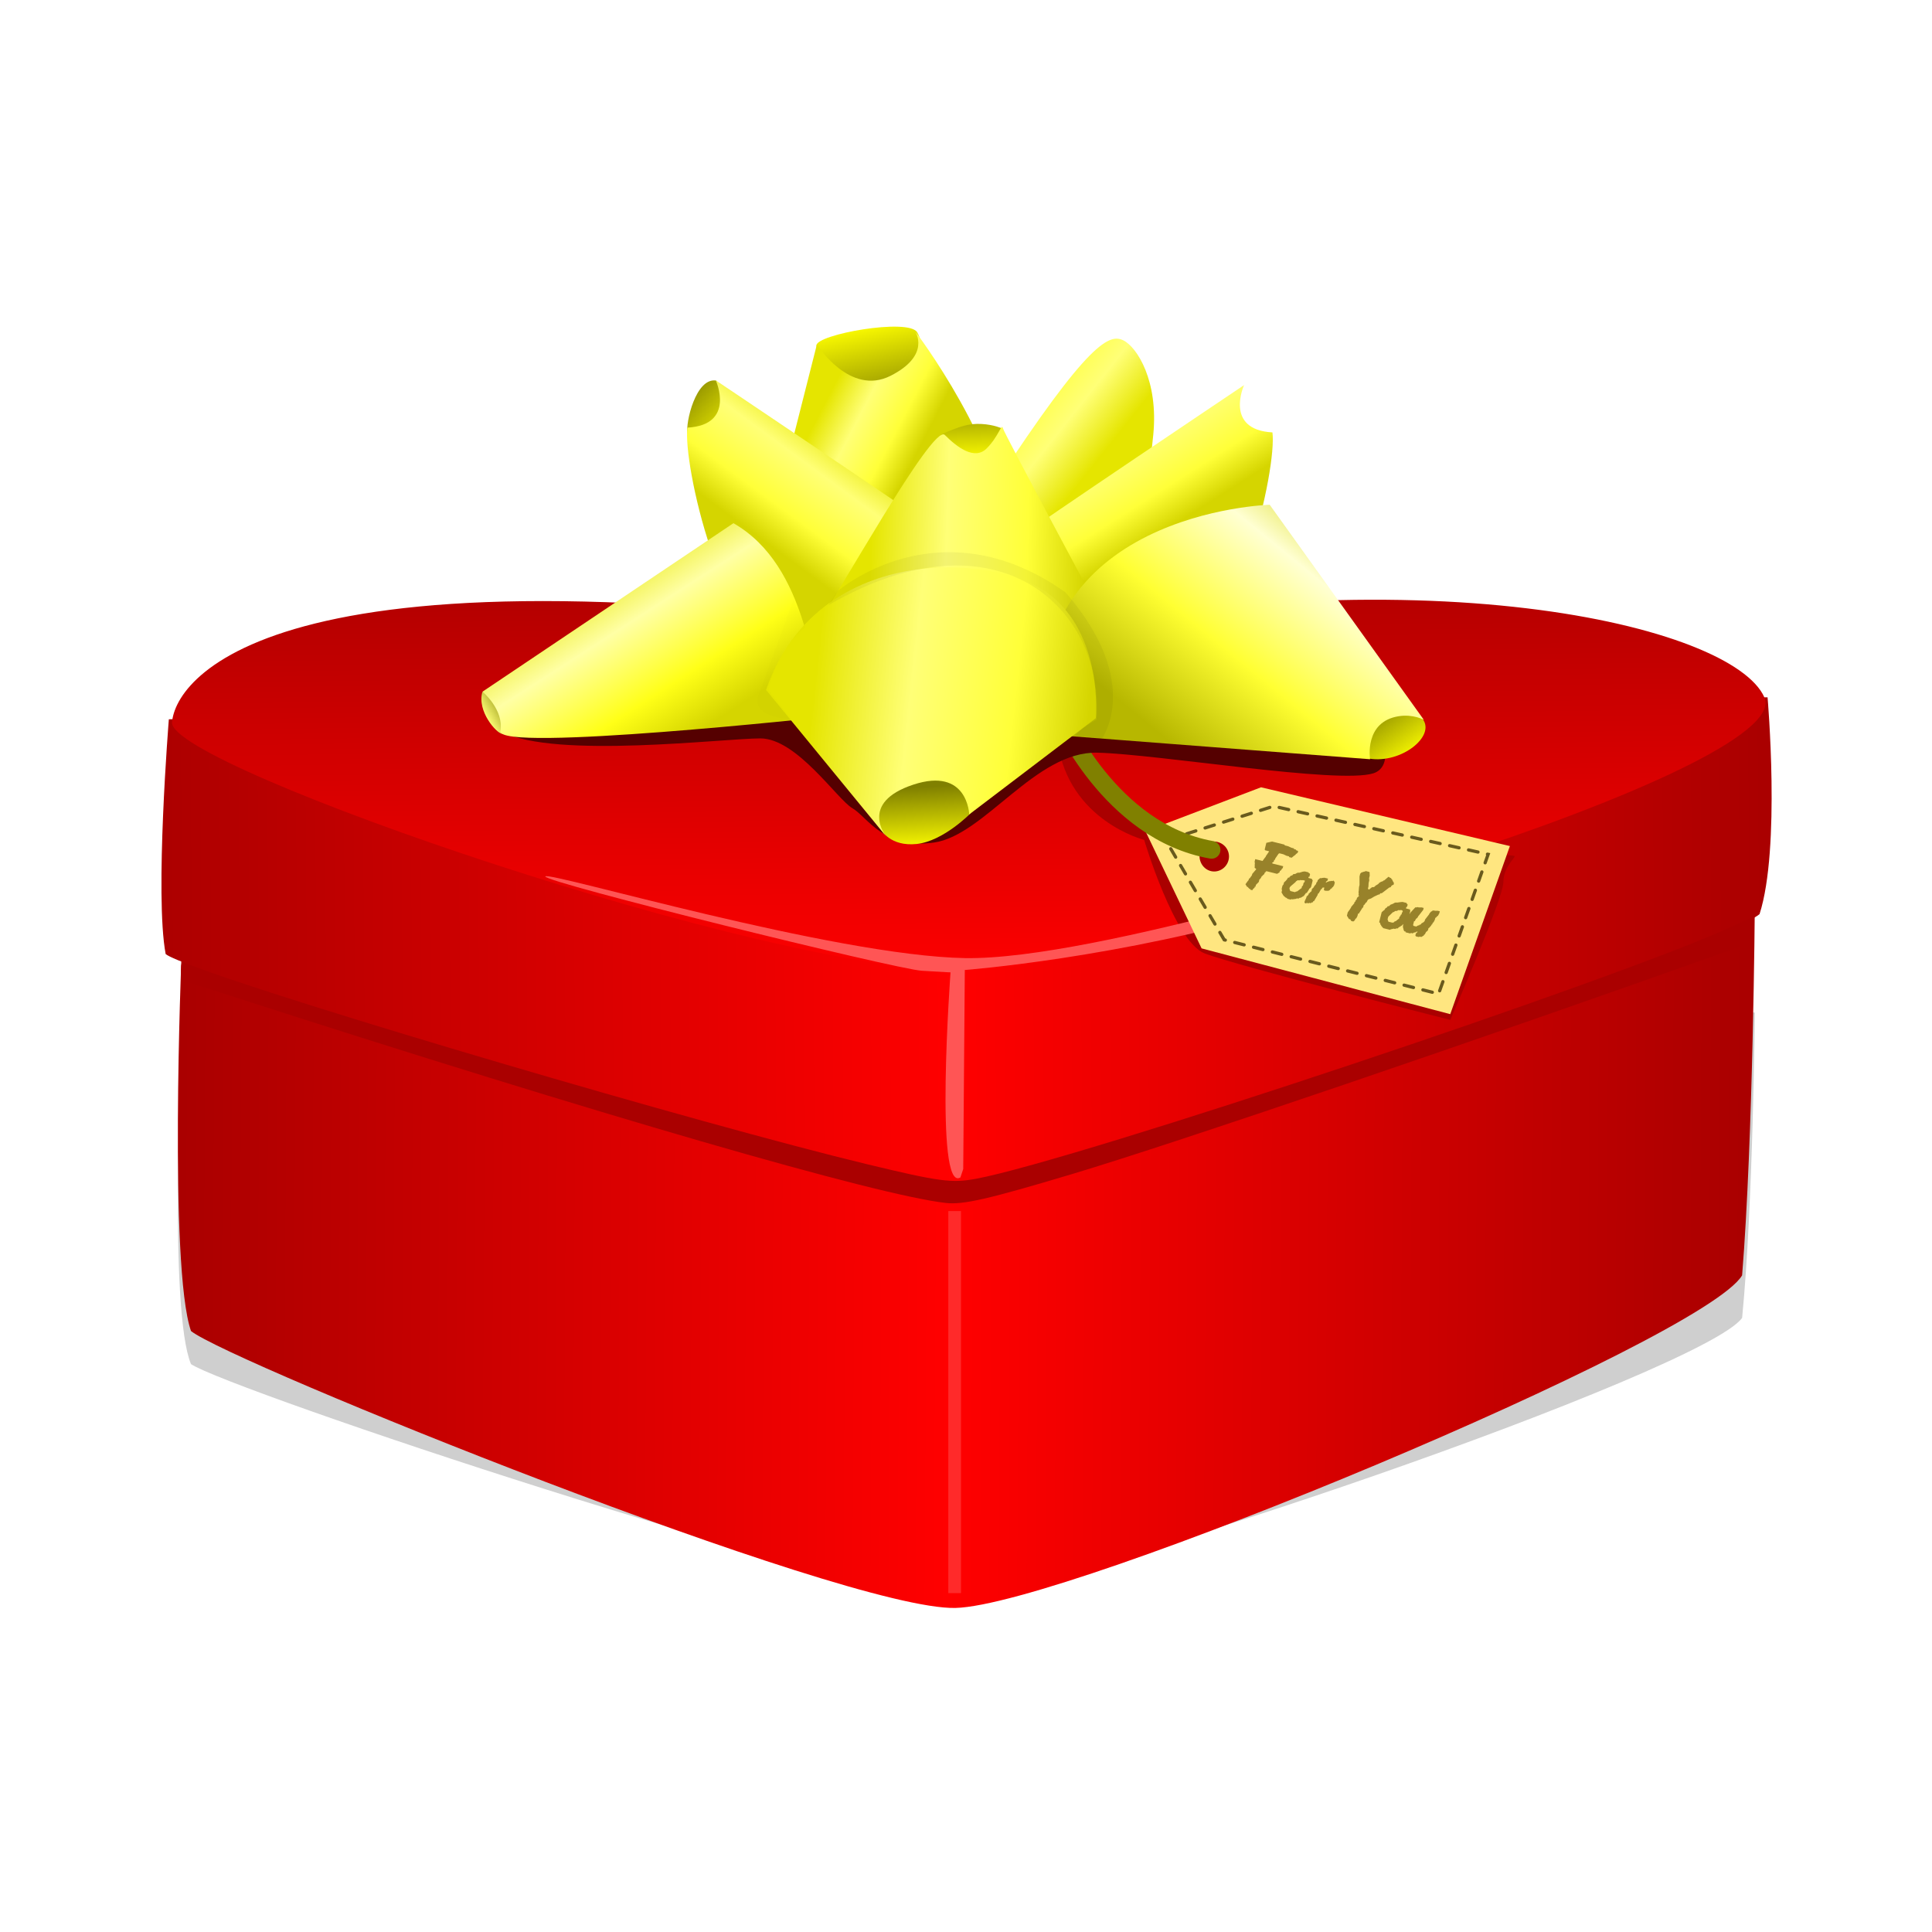 <svg:svg xmlns:dc="http://purl.org/dc/elements/1.1/" xmlns:ns1="http://sodipodi.sourceforge.net/DTD/sodipodi-0.dtd" xmlns:ns2="http://www.inkscape.org/namespaces/inkscape" xmlns:ns3="http://www.w3.org/1999/xlink" xmlns:ns5="http://creativecommons.org/ns#" xmlns:rdf="http://www.w3.org/1999/02/22-rdf-syntax-ns#" xmlns:svg="http://www.w3.org/2000/svg" height="484.431" id="svg2" version="1.1" viewBox="-33.695 -81.081 484.431 484.431" width="484.431" ns1:docname="giftvalentine.svg" ns2:version="0.48.4 r9939">
  <svg:defs id="defs4">
    <svg:linearGradient id="linearGradient3948" ns2:collect="always">
      <svg:stop id="stop3950" offset="0" style="stop-color:#808000" />
      <svg:stop id="stop3952" offset="1" style="stop-color:#ffff00" />
    </svg:linearGradient>
    <svg:linearGradient id="linearGradient3850" ns2:collect="always">
      <svg:stop id="stop3852" offset="0" style="stop-color:#e5e500" />
      <svg:stop id="stop3860" offset=".352" style="stop-color:#ffff77" />
      <svg:stop id="stop3858" offset=".727" style="stop-color:#ffff38" />
      <svg:stop id="stop3854" offset="1" style="stop-color:#d5d500" />
    </svg:linearGradient>
    <svg:filter color-interpolation-filters="sRGB" height="1.368" id="filter4020" width="1.085" x="-.042" y="-.184" ns2:collect="always">
      <svg:feGaussianBlur id="feGaussianBlur4022" stdDeviation="0.875" ns2:collect="always" />
    </svg:filter>
    <svg:filter color-interpolation-filters="sRGB" id="filter4044" ns2:collect="always">
      <svg:feGaussianBlur id="feGaussianBlur4046" stdDeviation="0.062" ns2:collect="always" />
    </svg:filter>
    <svg:filter color-interpolation-filters="sRGB" id="filter4058" ns2:collect="always">
      <svg:feGaussianBlur id="feGaussianBlur4060" stdDeviation="0.209" ns2:collect="always" />
    </svg:filter>
    <svg:filter color-interpolation-filters="sRGB" id="filter4090" ns2:collect="always">
      <svg:feGaussianBlur id="feGaussianBlur4092" stdDeviation="1.005" ns2:collect="always" />
    </svg:filter>
    <svg:filter color-interpolation-filters="sRGB" height="1.2" id="filter4098" width="1.131" x="-.066" y="-.1" ns2:collect="always">
      <svg:feGaussianBlur id="feGaussianBlur4100" stdDeviation="0.438" ns2:collect="always" />
    </svg:filter>
    <svg:filter color-interpolation-filters="sRGB" id="filter4165" ns2:collect="always">
      <svg:feGaussianBlur id="feGaussianBlur4167" stdDeviation="0.23" ns2:collect="always" />
    </svg:filter>
    <svg:linearGradient gradientTransform="matrix(1 -.024 0 1 56.569 5.08)" gradientUnits="userSpaceOnUse" id="linearGradient4367" x1="258.57" x2="170.71" y1="298.61" y2="298.08" ns2:collect="always">
      <svg:stop id="stop3024" offset="0" style="stop-color:#aa0000" />
      <svg:stop id="stop3026" offset=".508" style="stop-color:#ff0000" />
      <svg:stop id="stop3028" offset="1" style="stop-color:#aa0000" />
    </svg:linearGradient>
    <svg:linearGradient gradientTransform="matrix(1 -.024 0 1 56.569 5.08)" gradientUnits="userSpaceOnUse" id="linearGradient4369" x1="168.39" x2="259.82" y1="286.11" y2="285.4" ns2:collect="always">
      <svg:stop id="stop3012" offset="0" style="stop-color:#aa0000" />
      <svg:stop id="stop3018" offset=".5" style="stop-color:#ff0000" />
      <svg:stop id="stop3014" offset="1" style="stop-color:#aa0000" />
    </svg:linearGradient>
    <svg:linearGradient gradientTransform="matrix(1 -.024 0 1 56.569 5.08)" gradientUnits="userSpaceOnUse" id="linearGradient4371" x1="214.15" x2="214.4" y1="283.89" y2="258.89" ns2:collect="always">
      <svg:stop id="stop3004" offset="0" style="stop-color:#ff0000" />
      <svg:stop id="stop3006" offset="1" style="stop-color:#aa0000" />
    </svg:linearGradient>
    <svg:linearGradient gradientUnits="userSpaceOnUse" id="linearGradient4373" x1="287.2" x2="294.27" y1="275.87" y2="283.95" ns2:collect="always">
      <svg:stop id="stop4106" offset="0" style="stop-color:#ffe680" />
      <svg:stop id="stop4108" offset="1" style="stop-color:#ffe680" />
    </svg:linearGradient>
    <svg:linearGradient gradientTransform="matrix(1.24 0 0 1.24 -63.156 -58.088)" gradientUnits="userSpaceOnUse" id="linearGradient4375" x1="274.36" x2="269.5" y1="253.83" y2="249.97" ns2:collect="always" ns3:href="#linearGradient3850" />
    <svg:linearGradient gradientTransform="matrix(1.13 0 0 1.13 -36.715 -35.819)" gradientUnits="userSpaceOnUse" id="linearGradient4377" x1="265.13" x2="262.9" y1="256.17" y2="252.32" ns2:collect="always">
      <svg:stop id="stop3934" offset="0" style="stop-color:#808000" />
      <svg:stop id="stop3936" offset="1" style="stop-color:#ffff00" />
    </svg:linearGradient>
    <svg:linearGradient gradientTransform="matrix(1.24 0 0 1.24 -64.018 -56.757)" gradientUnits="userSpaceOnUse" id="linearGradient4379" x1="260.18" x2="264.87" y1="253.5" y2="254.26" ns2:collect="always" ns3:href="#linearGradient3850" />
    <svg:linearGradient gradientTransform="matrix(1.13 0 0 1.13 -36.715 -35.819)" gradientUnits="userSpaceOnUse" id="linearGradient4381" x1="288.3" x2="285.43" y1="253.3" y2="255.98" ns2:collect="always" ns3:href="#linearGradient3948" />
    <svg:linearGradient gradientTransform="matrix(1.24 0 0 1.24 -63.299 -58.088)" gradientUnits="userSpaceOnUse" id="linearGradient4383" x1="276.87" x2="280.5" y1="250.85" y2="255.79" ns2:collect="always" ns3:href="#linearGradient3850" />
    <svg:linearGradient gradientTransform="matrix(1.24 0 0 1.24 -63.299 -58.088)" gradientUnits="userSpaceOnUse" id="linearGradient4387" x1="275.85" x2="279.08" y1="250.04" y2="255.13" ns2:collect="always" ns3:href="#linearGradient3850" />
    <svg:linearGradient gradientTransform="matrix(1.13 0 0 1.13 -36.794 -35.898)" gradientUnits="userSpaceOnUse" id="linearGradient4389" x1="272.69" x2="272.83" y1="253.27" y2="256.54" ns2:collect="always">
      <svg:stop id="stop3942" offset="0" style="stop-color:#808000" />
      <svg:stop id="stop3944" offset="1" style="stop-color:#ffff00" />
    </svg:linearGradient>
    <svg:linearGradient gradientTransform="matrix(1.24 0 0 1.24 -64.331 -58.01)" gradientUnits="userSpaceOnUse" id="linearGradient4391" x1="265.99" x2="275.77" y1="256.55" y2="256.87" ns2:collect="always" ns3:href="#linearGradient3850" />
    <svg:linearGradient gradientTransform="matrix(1.13 0 0 1.13 80.86 -35.819)" gradientUnits="userSpaceOnUse" id="linearGradient4393" x1="148.23" x2="144.71" y1="268.92" y2="271.02" ns2:collect="always">
      <svg:stop id="stop3890" offset="0" style="stop-color:#808000" />
      <svg:stop id="stop3892" offset=".352" style="stop-color:#ffff77" />
      <svg:stop id="stop3894" offset=".727" style="stop-color:#ffff38" />
      <svg:stop id="stop3896" offset="1" style="stop-color:#ffff00" />
    </svg:linearGradient>
    <svg:linearGradient gradientTransform="matrix(1.13 0 0 1.13 80.86 -35.819)" gradientUnits="userSpaceOnUse" id="linearGradient4395" x1="152.78" x2="158.15" y1="261.55" y2="269.87" ns2:collect="always">
      <svg:stop id="stop4074" offset="0" style="stop-color:#e5e500" />
      <svg:stop id="stop4076" offset=".352" style="stop-color:#ffffa5" />
      <svg:stop id="stop4078" offset=".727" style="stop-color:#ffff17" />
      <svg:stop id="stop4080" offset="1" style="stop-color:#d5d500" />
    </svg:linearGradient>
    <svg:linearGradient gradientTransform="matrix(1.13 0 0 1.13 80.86 -35.819)" gradientUnits="userSpaceOnUse" id="linearGradient4397" x1="188.14" x2="190.13" y1="268.4" y2="271.18" ns2:collect="always">
      <svg:stop id="stop3904" offset="0" style="stop-color:#808000" />
      <svg:stop id="stop3906" offset="1" style="stop-color:#ffff00" />
    </svg:linearGradient>
    <svg:linearGradient gradientTransform="matrix(1.13 0 0 1.13 80.86 -35.819)" gradientUnits="userSpaceOnUse" id="linearGradient4399" x1="180.23" x2="189.76" y1="272.6" y2="260.95" ns2:collect="always">
      <svg:stop id="stop4064" offset="0" style="stop-color:#b7b700" />
      <svg:stop id="stop4066" offset=".355" style="stop-color:#ffff32" />
      <svg:stop id="stop4068" offset=".727" style="stop-color:#ffffd3" />
      <svg:stop id="stop4070" offset="1" style="stop-color:#d5d500" />
    </svg:linearGradient>
    <svg:linearGradient gradientTransform="matrix(1.13 0 0 1.13 80.86 -35.819)" gradientUnits="userSpaceOnUse" id="linearGradient4401" x1="167.01" x2="166.38" y1="272.74" y2="275.87" ns2:collect="always">
      <svg:stop id="stop3868" offset="0" style="stop-color:#808000" />
      <svg:stop id="stop3870" offset="1" style="stop-color:#ffff00" />
    </svg:linearGradient>
    <svg:linearGradient gradientTransform="matrix(1.13 0 0 1.13 84.896 -34.407)" gradientUnits="userSpaceOnUse" id="linearGradient4403" x1="159.55" x2="172.41" y1="265.67" y2="270.58" ns2:collect="always" ns3:href="#linearGradient3850" />
    <svg:filter color-interpolation-filters="sRGB" id="filter4429" ns2:collect="always">
      <svg:feGaussianBlur id="feGaussianBlur4431" stdDeviation="0.679" ns2:collect="always" />
    </svg:filter>
    <svg:filter color-interpolation-filters="sRGB" height="1.086" id="filter4449" width="3.347" x="-1.174" y="-.043" ns2:collect="always">
      <svg:feGaussianBlur id="feGaussianBlur4451" stdDeviation="0.349" ns2:collect="always" />
    </svg:filter>
  </svg:defs>
  <ns1:namedview bordercolor="#666666" borderopacity="1.0" id="base" pagecolor="#ffffff" showgrid="false" ns2:current-layer="layer1" ns2:cx="147.21824" ns2:cy="160.03295" ns2:document-units="px" ns2:pageopacity="0.0" ns2:pageshadow="2" ns2:window-height="744" ns2:window-maximized="1" ns2:window-width="1280" ns2:window-x="-4" ns2:window-y="26" ns2:zoom="0.98994949" />
  <svg:g id="layer1" transform="translate(0 -719.36)" ns2:groupmode="layer" ns2:label="Layer 1">
    <svg:g id="g4323" transform="matrix(4.454 0 0 4.454 -1000.5 -379.32)">
      <svg:g id="g4280">
        <svg:g id="g4238">
          <svg:g id="g4169">
            <svg:path d="m227.28 295.47s-0.714 11.181 0.536 13.511c2.143 1.113 36.786 10.097 43.036 10.002 6.25-0.095 42.143-9.69 44.286-12.014 0.625-4.936 0.714-13.301 0.714-13.301z" id="path4082" style="opacity:.435;filter:url(#filter4090);fill:#000000" transform="matrix(1 0 0 1.293 0 -94.251)" ns1:nodetypes="ccsccc" ns2:connector-curvature="0" />
            <svg:path d="m227.28 282.34s-0.714 17.428 0.536 21.059c2.143 1.735 36.786 15.738 43.036 15.59 6.25-0.148 42.143-15.103 44.286-18.725 0.625-7.693 0.714-20.731 0.714-20.731z" id="path3000" style="fill:url(#linearGradient4367)" ns1:nodetypes="ccsccc" ns2:connector-curvature="0" />
            <svg:path d="m226.57 268.96s-0.804 9.93-0.179 13.218c1.429 1.216 40.893 12.962 44.643 12.873 3.75-0.089 42.942-13.284 45.085-15.121 1.196-3.708 0.451-12.206 0.451-12.206z" id="path2998" style="fill:url(#linearGradient4369)" ns1:nodetypes="ccsccc" ns2:connector-curvature="0" />
            <svg:path d="m273 264.65c-40.357-6.367-46.071 1.982-46.25 4.486-0.179 2.504 33.929 14.198 44.464 13.949 10.536-0.249 46.964-11.289 45.179-15.354-1.786-4.065-19.464-8.29-43.393-3.081z" id="path2996" style="fill:url(#linearGradient4371)" ns2:connector-curvature="0" />
            <svg:path d="m276.61 270.26c0.625 4.42 4.866 5.491 4.866 5.491s1.696 5.714 3.393 6.384c1.696 0.67 13.839 3.75 13.839 3.75s2.991-6.83 2.991-7.768 0.848-1.473 0.58-1.473c-0.268 0-17.455-2.054-18.571-1.696-1.116 0.357-2.902-0.134-5.402-3.17s-1.696-1.518-1.696-1.518z" id="path4159" style="filter:url(#filter4165);fill:#aa0000" ns2:connector-curvature="0" />
            <svg:path d="m271.29 294.28 0.089-11.205s8.75-0.67 17.857-3.393c9.107-2.723 8.661-2.723 8.214-2.902-0.446-0.179-18.661 5.759-26.071 5.625-7.411-0.134-23.482-4.911-23.616-4.598-0.134 0.312 19.732 5.223 21.205 5.312 1.473 0.089 1.607 0.089 1.607 0.089s-0.917 12.438 0.556 11.545z" id="path3050" style="filter:url(#filter4429);fill:#ff5555" ns1:nodetypes="ccsssssccc" ns2:connector-curvature="0" />
            <svg:g id="g4144" transform="matrix(.958 -.288 .288 .958 -67.924 93.821)">
              <svg:path d="m289.28 273.78-6.938 0.5 1.125 7.219 12.335 7.574 5.938-8.094zm-3.656 2.125c0.462 0 0.844 0.381 0.844 0.844s-0.381 0.844-0.844 0.844-0.812-0.381-0.812-0.844 0.35-0.844 0.812-0.844z" id="path4102" style="fill:url(#linearGradient4373)" ns1:nodetypes="ccccccsssss" ns2:connector-curvature="0" />
              <svg:path d="m283.29 275.1 1.535 6.304 10.677 6.384 4.932-6.716-10.782-6.069z" id="path4112" style="stroke-dashoffset:1.638;stroke:#695a1d;stroke-linecap:round;stroke-dasharray:0.546, 0.546;stroke-width:.182;fill:none" ns1:nodetypes="cccccc" ns2:connector-curvature="0" />
            </svg:g>
            <svg:path d="m285.27 276.31c-5.759-1.027-8.505-7.5-8.505-7.5" id="path4142" style="stroke:#808000;stroke-linecap:round;stroke-width:1px;fill:none" ns1:nodetypes="cc" ns2:connector-curvature="0" />
            <svg:path d="m245.36 269.68c2.991 1.518 12.455 0.357 14.509 0.357 2.054 0 4.33 3.438 5.179 3.929 0.848 0.491 1.762 2.343 4.603 1.933 2.841-0.41 5.71-5.147 9.192-5.058 3.482 0.089 13.571 1.786 15.536 1.161 1.964-0.625-0.446-5.893-5.714-6.964s-41.161-0.804-43.304 4.643z" id="path4010" style="filter:url(#filter4020);fill:#550000" ns2:connector-curvature="0" />
            <svg:path d="m270.31 296.19c-3.889-0.437-19.348-4.914-40.311-11.675l-2.746-0.886v-0.509c0-0.433 0.033-0.497 0.221-0.424 5.674 2.177 28.955 9.035 38.41 11.315 4.074 0.982 4.761 1.073 6.147 0.813 5.611-1.051 36.34-11.309 42.575-14.213l1.048-0.488-0.038 0.721-0.038 0.721-0.947 0.337c-14.54 5.181-31.452 10.936-37.186 12.653-4.753 1.423-6.158 1.745-7.134 1.635z" id="path3048" style="fill:#aa0000" ns2:connector-curvature="0" />
            <svg:rect height="19.464" id="rect3828" style="filter:url(#filter4449);fill:#ff2a2a" transform="matrix(1 0 0 1.105 0 -31.251)" width=".714" x="270.45" y="296.74" />
            <svg:path d="m273.01 255.85c5.401-8.292 6.542-8.596 7.303-8.216 0.761 0.38 1.978 2.282 1.674 5.325-0.304 3.043-0.837 6.77-0.837 6.77s-6.999 0.532-8.14-3.88z" id="path3916" style="fill:url(#linearGradient4375)" ns2:connector-curvature="0" />
            <svg:g id="g3964" transform="matrix(.95 .313 -.313 .95 97.072 -71.831)">
              <svg:path d="m262.29 252.86c1.445-1.587 1.195-3.014 0.482-3.639-0.713-0.624-5.369 1.891-5.155 2.479 0.214 0.589 1.552 1.801 4.673 1.159z" id="path3930" style="fill:url(#linearGradient4377)" ns2:connector-curvature="0" />
              <svg:path d="m258.46 263.58-0.837-11.943s2.663 2.206 4.488 0.38 0.532-2.815 0.532-2.815 6.694 4.564 8.976 9.813c2.282 5.249-13.16 4.564-13.16 4.564z" id="path3910" style="fill:url(#linearGradient4379)" ns2:connector-curvature="0" />
            </svg:g>
            <svg:g id="g3988" transform="matrix(-1 0 0 1 544.46 -.268)">
              <svg:path d="m287.08 250.16c1.148-0.177 1.728 2.387 1.614 2.954-0.114 0.568-1.274-0.126-1.74-0.568-0.467-0.441 0.016-2.238 0.016-2.238z" id="path3990" style="fill:url(#linearGradient4381)" ns1:nodetypes="csscc" ns2:connector-curvature="0" />
              <svg:path d="m274.32 258.82c0.761-0.609 12.78-8.672 12.78-8.672s-1.141 2.51 1.597 2.663c0.267 2.019-1.978 12.019-5.249 12.171-3.271 0.152-9.129-6.162-9.129-6.162z" id="path3992" style="fill:url(#linearGradient4383)" ns1:nodetypes="cccsc" ns2:connector-curvature="0" />
            </svg:g>
            <svg:path d="m262.55 264.64 1.473-1.228 3.125-5.134s-4.821-0.781-6.228 2.723c1.451 2.478 1.629 3.638 1.629 3.638z" id="path4048" style="opacity:.031;filter:url(#filter4058);fill:#000000" ns2:connector-curvature="0" />
            <svg:g id="g3956">
              <svg:path d="m287.08 250.16c1.148-0.177 1.728 2.387 1.614 2.954-0.114 0.568-1.274-0.126-1.74-0.568-0.467-0.441 0.016-2.238 0.016-2.238z" id="path3926" style="fill:url(#linearGradient4381)" ns1:nodetypes="csscc" ns2:connector-curvature="0" />
              <svg:path d="m274.32 258.82c0.761-0.609 12.78-8.672 12.78-8.672s-1.141 2.51 1.597 2.663c0.267 2.019-1.978 12.019-5.249 12.171-3.271 0.152-9.129-6.162-9.129-6.162z" id="path3914" style="fill:url(#linearGradient4387)" ns1:nodetypes="cccsc" ns2:connector-curvature="0" />
            </svg:g>
            <svg:g id="g3960" transform="translate(.536 .446)">
              <svg:path d="m269.5 252.48c1.124-0.482 1.587-0.624 2.283-0.589 0.696 0.036 1.145 0.247 1.145 0.247s0.906 1.982-0.414 2.286c-1.32 0.303-3.014-1.944-3.014-1.944z" id="path3928" style="fill:url(#linearGradient4389)" ns1:nodetypes="cccscc" ns2:connector-curvature="0" />
              <svg:path d="m262.64 262.93c0.761-0.837 6.39-11.106 7.075-10.422 0.685 0.685 1.674 1.445 2.358 0.761 0.685-0.685 0.837-1.445 0.913-1.141 0.076 0.304 5.629 10.65 5.629 10.65s-10.041 4.869-15.975 0.152z" id="path3912" style="fill:url(#linearGradient4391)" ns2:connector-curvature="0" />
            </svg:g>
            <svg:g id="g3976" transform="translate(-2.5 .089)">
              <svg:path d="m246.72 267.33c-0.315 1.085 0.795 2.333 1.11 2.358 0.315 0.025 1.387-0.202 1.16-1.173-0.227-0.971-2.27-1.185-2.27-1.185z" id="path3878" style="fill:url(#linearGradient4393)" ns2:connector-curvature="0" />
              <svg:path d="m266.1 268.73c-0.807-2.22-1.009-8.475-5.247-10.897l-14.125 9.484s1.211 1.009 1.009 2.22c-0.202 1.211 18.363-0.807 18.363-0.807z" id="path3846" style="fill:url(#linearGradient4395)" ns2:connector-curvature="0" />
            </svg:g>
            <svg:g id="g3968" transform="translate(1.25 .357)">
              <svg:path d="m292.91 270.82c1.801 0.285 3.728-1.266 2.996-2.229-0.731-0.963-3.175-1.445-3.674-0.428s0.678 2.658 0.678 2.658z" id="path3900" style="fill:url(#linearGradient4397)" ns2:connector-curvature="0" />
              <svg:path d="m274.58 269.44 18.363 1.413s-0.347-2.113 1.614-2.421c0.824-0.13 1.413 0.202 1.413 0.202l-8.677-12.107s-14.125 0.404-12.713 12.915z" id="path3844" style="fill:url(#linearGradient4399)" ns1:nodetypes="ccsccc" ns2:connector-curvature="0" />
            </svg:g>
            <svg:g id="g3972" transform="matrix(.967 -.254 .254 .967 -61.096 77.869)">
              <svg:path d="m266.94 274.16s0.232 1.052 1.73 1.284c1.498 0.232 3.389-0.91 3.389-0.91s0.91-1.57-0.66-2.622-5.172-0.553-4.459 2.247z" id="path3864" style="fill:url(#linearGradient4401)" ns2:connector-curvature="0" />
              <svg:path d="m262.67 264.9c4.843-7.264 14.327-4.238 16.749-1.211 2.421 3.027 0.807 7.466 0.807 7.466l-8.273 3.43s0.605-2.623-2.623-2.421c-3.229 0.202-2.22 2.421-2.22 2.421z" id="path3842" style="fill:url(#linearGradient4403)" ns2:connector-curvature="0" />
            </svg:g>
            <svg:path d="m277.61 269.88s0.271-0.417 1.183-0.893c0.466-6.235-5.536-11.987-15.089-6.451 0.536-0.804 0.536-0.804 0.536-0.804s5.714-4.955 12.812 0.089c4.375 5.045 2.054 8.214 2.054 8.214z" id="path4024" style="opacity:.22;filter:url(#filter4098);fill:#000000" ns1:nodetypes="ccccccc" ns2:connector-curvature="0" />
            <svg:path d="m261.6 268.96-1.263-1.641s0.284-2.115 2.052-3.535c-0.6-1.389-0.663-1.515-0.663-1.515s-1.484 4.072-1.957 5.335c-0.474 1.263 1.831 1.357 1.831 1.357z" id="path4038" style="opacity:.1;filter:url(#filter4044);fill:#000000" ns2:connector-curvature="0" />
            <svg:path d="m288.69 275.84-0.168 0.038-0.168 0.038-0.083 0.337-0.01 0.037 0.028 0.047 0.15 0.037 0.037 0.01 0.037 0.01-0.186 0.271-0.01 0.037-0.056 0.066-0.121 0.168-0.374-0.093-0.037-0.01-0.037 0.15 0.019 0.084-0.01 0.037 0 0.159-0.01 0.037 0.028 0.047 0.037 0.01 0.028 0.047-0.224 0.262-0.018 0.075-0.121 0.168-0.047 0.028-0.018 0.075-0.056 0.066-0.121 0.168 0.056 0.093 0.028 0.047 0.037 0.01 0.094 0.103 0.037 0.01 0.028 0.047 0.112 0.028 0.01-0.037 0.056-0.065 0.047-0.028 0.01-0.037 0.01-0.037 0.037 0.01 0.018-0.075 0.01-0.037 0.158-0.159 0.01-0.037 0.028-0.112 0.047-0.028 0.065-0.103 0.01-0.037 0.047-0.028 0.056-0.066 0.047-0.028 0.018-0.075 0.047-0.028 0.01-0.037 0.047-0.028 0.411 0.102 0.037 0.01 0.112 0.028 0.037 0.01 0.14-0.084 0.018-0.075 0.047-0.028 0.056-0.066 0.01-0.037 0.047-0.028 0.028-0.112-0.037-0.01-0.561-0.139-0.028-0.047 0.047-0.028 0.047-0.028 0.018-0.075 0.01-0.037 0.037 0.01 0.018-0.075 0.186-0.271 0.047-0.028 0.224 0.056 0.178 0.084 0.075 0.018 0.075 0.018-0.01 0.037 0.15 0.037 0.149-0.122 0.047-0.028 0.056-0.066 0.047-0.028 0.056-0.065 0.01-0.037-0.028-0.047-0.037-0.01-0.037-0.01-0.028-0.047-0.037-0.01-0.075-0.018 0.01-0.037-0.15-0.037-0.178-0.084-0.187-0.046-0.028-0.047-0.673-0.167zm5.264 1.661-0.047 0.028-0.084 0.019-0.131 0.047-0.056 0.066-0.037 0.15 0 0.159 0.001 0.318-0.028 0.112-0.018 0.234-0.01 0.037 0.01 0.121-0.01 0.037-0.01 0.037 0.037 0.01-0.018 0.075-0.037-0.01-0.01 0.037-0.047 0.028-0.028 0.112-0.047 0.028-0.018 0.075-0.047 0.028-0.018 0.075-0.168 0.197-0.01 0.037-0.065 0.103-0.121 0.168-0.046 0.187 0.113 0.187 0.037 0.01 0.037 0.01 0.056 0.093 0.037 0.01 0.075 0.018 0.047-0.028 0.056-0.066 0.01-0.037 0.01-0.037 0.037 0.01 0.074-0.14 0.01-0.037 0.01-0.037 0.018-0.075 0.037 0.01 0.196-0.309 0.01-0.037 0.037 0.01 0.018-0.075 0.01-0.037 0.01-0.037 0.047-0.028 0.065-0.103 0.047-0.028 0.074-0.14 0.047-0.028 0.131-0.047 0.047-0.028 0.093-0.056 0.047-0.028 0.224-0.103 0.084-0.019 0.01-0.037 0.047-0.028 0.037 0.01 0.047-0.028 0.392-0.3 0.084-0.019 0.01-0.037 0.01-0.037 0.037 0.01 0.01-0.037 0.047-0.028 0.037 0.01 0.01-0.037 0.018-0.075-0.084-0.14 0.01-0.037-0.037-0.01-0.056-0.093-0.037-0.01-0.103-0.065-0.252 0.215-0.037-0.01-0.01 0.037-0.131 0.047-0.093 0.056-0.056 0.066-0.14 0.084-0.103 0.094-0.037-0.01-0.084 0.019-0.149 0.122-0.037-0.01-0.028-0.047 0.028-0.112 0.009-0.196 0.037-0.15-0.01-0.121 0.037-0.15-0.01-0.121 0.01-0.037-0.028-0.047-0.112-0.028-0.075-0.018zm-3.42 0.026-0.121 0.01-0.215 0.066-0.037-0.01-0.084 0.019-0.093 0.056-0.121 0.01-0.01 0.037-0.093 0.056-0.037-0.01-0.01 0.037-0.047 0.028-0.01 0.037-0.084 0.019-0.065 0.103-0.056 0.066-0.103 0.094-0.028 0.112-0.056 0.066-0.01 0.037-0.037 0.15 0.019 0.084-0.028 0.112 0.028 0.047 0.084 0.14 0.131 0.112 0.075 0.018-0.01 0.037 0.224 0.056 0.01-0.037 0.075 0.018 0.205-0.029 0.047-0.028 0.037 0.01 0.037 0.01 0.093-0.056 0.037 0.01 0.047-0.028 0.14-0.084 0.121-0.168 0.037 0.01 0.13-0.206 0.01-0.037 0.047-0.028 0.056-0.066 0.01-0.037 0.01-0.037 0.074-0.299-0.028-0.047-0.028-0.047-0.187-0.046 0.01-0.037 0.01-0.037 0.037 0.01 0.01-0.037 0.028-0.112-0.028-0.047-0.037-0.01-0.028-0.047-0.187-0.046zm1.103 0.353-0.121 0.01-0.084 0.019-0.037-0.01-0.047 0.028-0.103 0.094-0.018 0.075-0.056 0.066-0.018 0.075-0.112 0.131-0.01 0.037-0.056 0.066-0.047 0.028-0.037 0.15-0.047 0.028-0.056 0.065-0.047 0.028-0.018 0.075-0.103 0.094-0.018 0.075-0.084 0.178-0.018 0.075 0.028 0.047 0.075 0.018 0.01-0.037 0.112 0.028 0.047-0.028 0.037 0.01 0.037 0.01 0.093-0.056 0.037 0.01 0.01-0.037 0.01-0.037 0.037 0.01 0.205-0.346 0.018-0.075 0.047-0.028 0.14-0.243 0.037 0.01 0.018-0.075 0.084-0.019 0.037 0.01-0.018 0.075-0.01 0.037 0.028 0.047 0.075 0.018 0.159-0 0.093-0.056 0.01-0.037 0.093-0.056 0.01-0.037 0.047-0.028 0.065-0.103 0.037-0.15-0.028-0.047-0.028-0.047-0.037-0.01-0.047 0.028-0.075-0.018-0.047 0.028-0.037-0.01-0.131 0.047-0.047 0.028-0.037-0.01 0.056-0.066 0.047-0.028 0.028-0.112-0.037-0.01-0.037-0.01-0.112-0.028zm4.385 1.364-0.121 0.01-0.205 0.029-0.037-0.01-0.084 0.019-0.093 0.056-0.131 0.047-0.103 0.094-0.037-0.01-0.047 0.028-0.01 0.037-0.093 0.056-0.065 0.103-0.047 0.028-0.103 0.094-0.028 0.112-0.028 0.112-0.01 0.037-0.028 0.112-0.028 0.112-0.018 0.075 0.066 0.056-0.01 0.037 0.084 0.14 0.094 0.103 0.075 0.018 0.224 0.056 0.075 0.018 0.047-0.028 0.168-0.038 0.037 0.01 0.037 0.01 0.047-0.028 0.121-0.01 0.01-0.037 0.047-0.028 0.14-0.084 0.103-0.094-0.028 0.112 0.01 0.121 0.028 0.047-0.01 0.037 0.056 0.093 0.037 0.01 0.037 0.01-0.01 0.037 0.262 0.065 0.047-0.028 0.037 0.01 0.075 0.018 0.01-0.037 0.168-0.038 0.01-0.037 0.037 0.01 0.037 0.01-0.103 0.094-0.01 0.037-0.018 0.075 0.028 0.047 0.037 0.01 0.112 0.028 0.084-0.019 0.075 0.018 0.047-0.028 0.093-0.056 0.01-0.037 0.047-0.028 0.074-0.14 0.047-0.028 0.056-0.066 0.01-0.037 0.018-0.075 0.047-0.028 0.112-0.131 0.01-0.037 0.047-0.028 0.018-0.075 0.047-0.028 0.074-0.14 0.01-0.037 0.01-0.037 0.01-0.037 0.047-0.028 0.056-0.066 0.047-0.028 0.074-0.14 0.018-0.075 0.01-0.037-0.112-0.028-0.159 0-0.075-0.018-0.084 0.019-0.01 0.037-0.037-0.01-0.112 0.131-0.01 0.037-0.233 0.3-0.018 0.075-0.056 0.066-0.047 0.028-0.093 0.056-0.01 0.037-0.047 0.028-0.037-0.01-0.01 0.037-0.084 0.019-0.093 0.056-0.037-0.01-0.112-0.028-0.028-0.047 0.028-0.112 0.028-0.112 0.037 0.01 0.074-0.14 0.047-0.028 0.056-0.066 0.01-0.037 0.056-0.066 0.233-0.3 0.028-0.112-0.075-0.018-0.037-0.01-0.159 0-0.075-0.018-0.084 0.019-0.037-0.01-0.27 0.29-0.065 0.103 0.046-0.187-0.019-0.084-0.224-0.056 0.01-0.037 0.01-0.037 0.047-0.028 0.01-0.037 0.018-0.075-0.028-0.047-0.037-0.01 0.01-0.037-0.224-0.056zm-5.572-1.221 0.075 0.018-0.01 0.037-0.018 0.075-0.037-0.01-0.028 0.112-0.01 0.037-0.01 0.037-0.047 0.028-0.01 0.037-0.018 0.075-0.047 0.028-0.196 0.15-0.084 0.019-0.047 0.028-0.037-0.01-0.15-0.037-0.037-0.01-0.037-0.01-0.047-0.131 0.018-0.075 0.056-0.066 0.252-0.215 0.056-0.066 0.093-0.056 0.075 0.018 0.047-0.028 0.037 0.01 0.159-0zm5.498 1.679 0.075 0.018-0.01 0.037 0.028 0.047-0.047 0.028-0.01 0.037-0.018 0.075-0.047 0.028-0.01 0.037-0.01 0.037-0.047 0.028-0.028 0.112-0.047 0.028-0.149 0.122-0.037-0.01-0.056 0.066-0.084 0.019-0.187-0.046-0.037-0.01-0.047-0.131 0.028-0.112 0.01-0.037 0.261-0.253 0.084-0.019 0.01-0.037 0.084-0.019 0.037 0.01 0.093-0.056 0.037 0.01 0.121-0.01z" id="text4150" style="fill:#98822a" ns2:connector-curvature="0" />
          </svg:g>
        </svg:g>
      </svg:g>
    </svg:g>
  </svg:g>
</svg:svg>